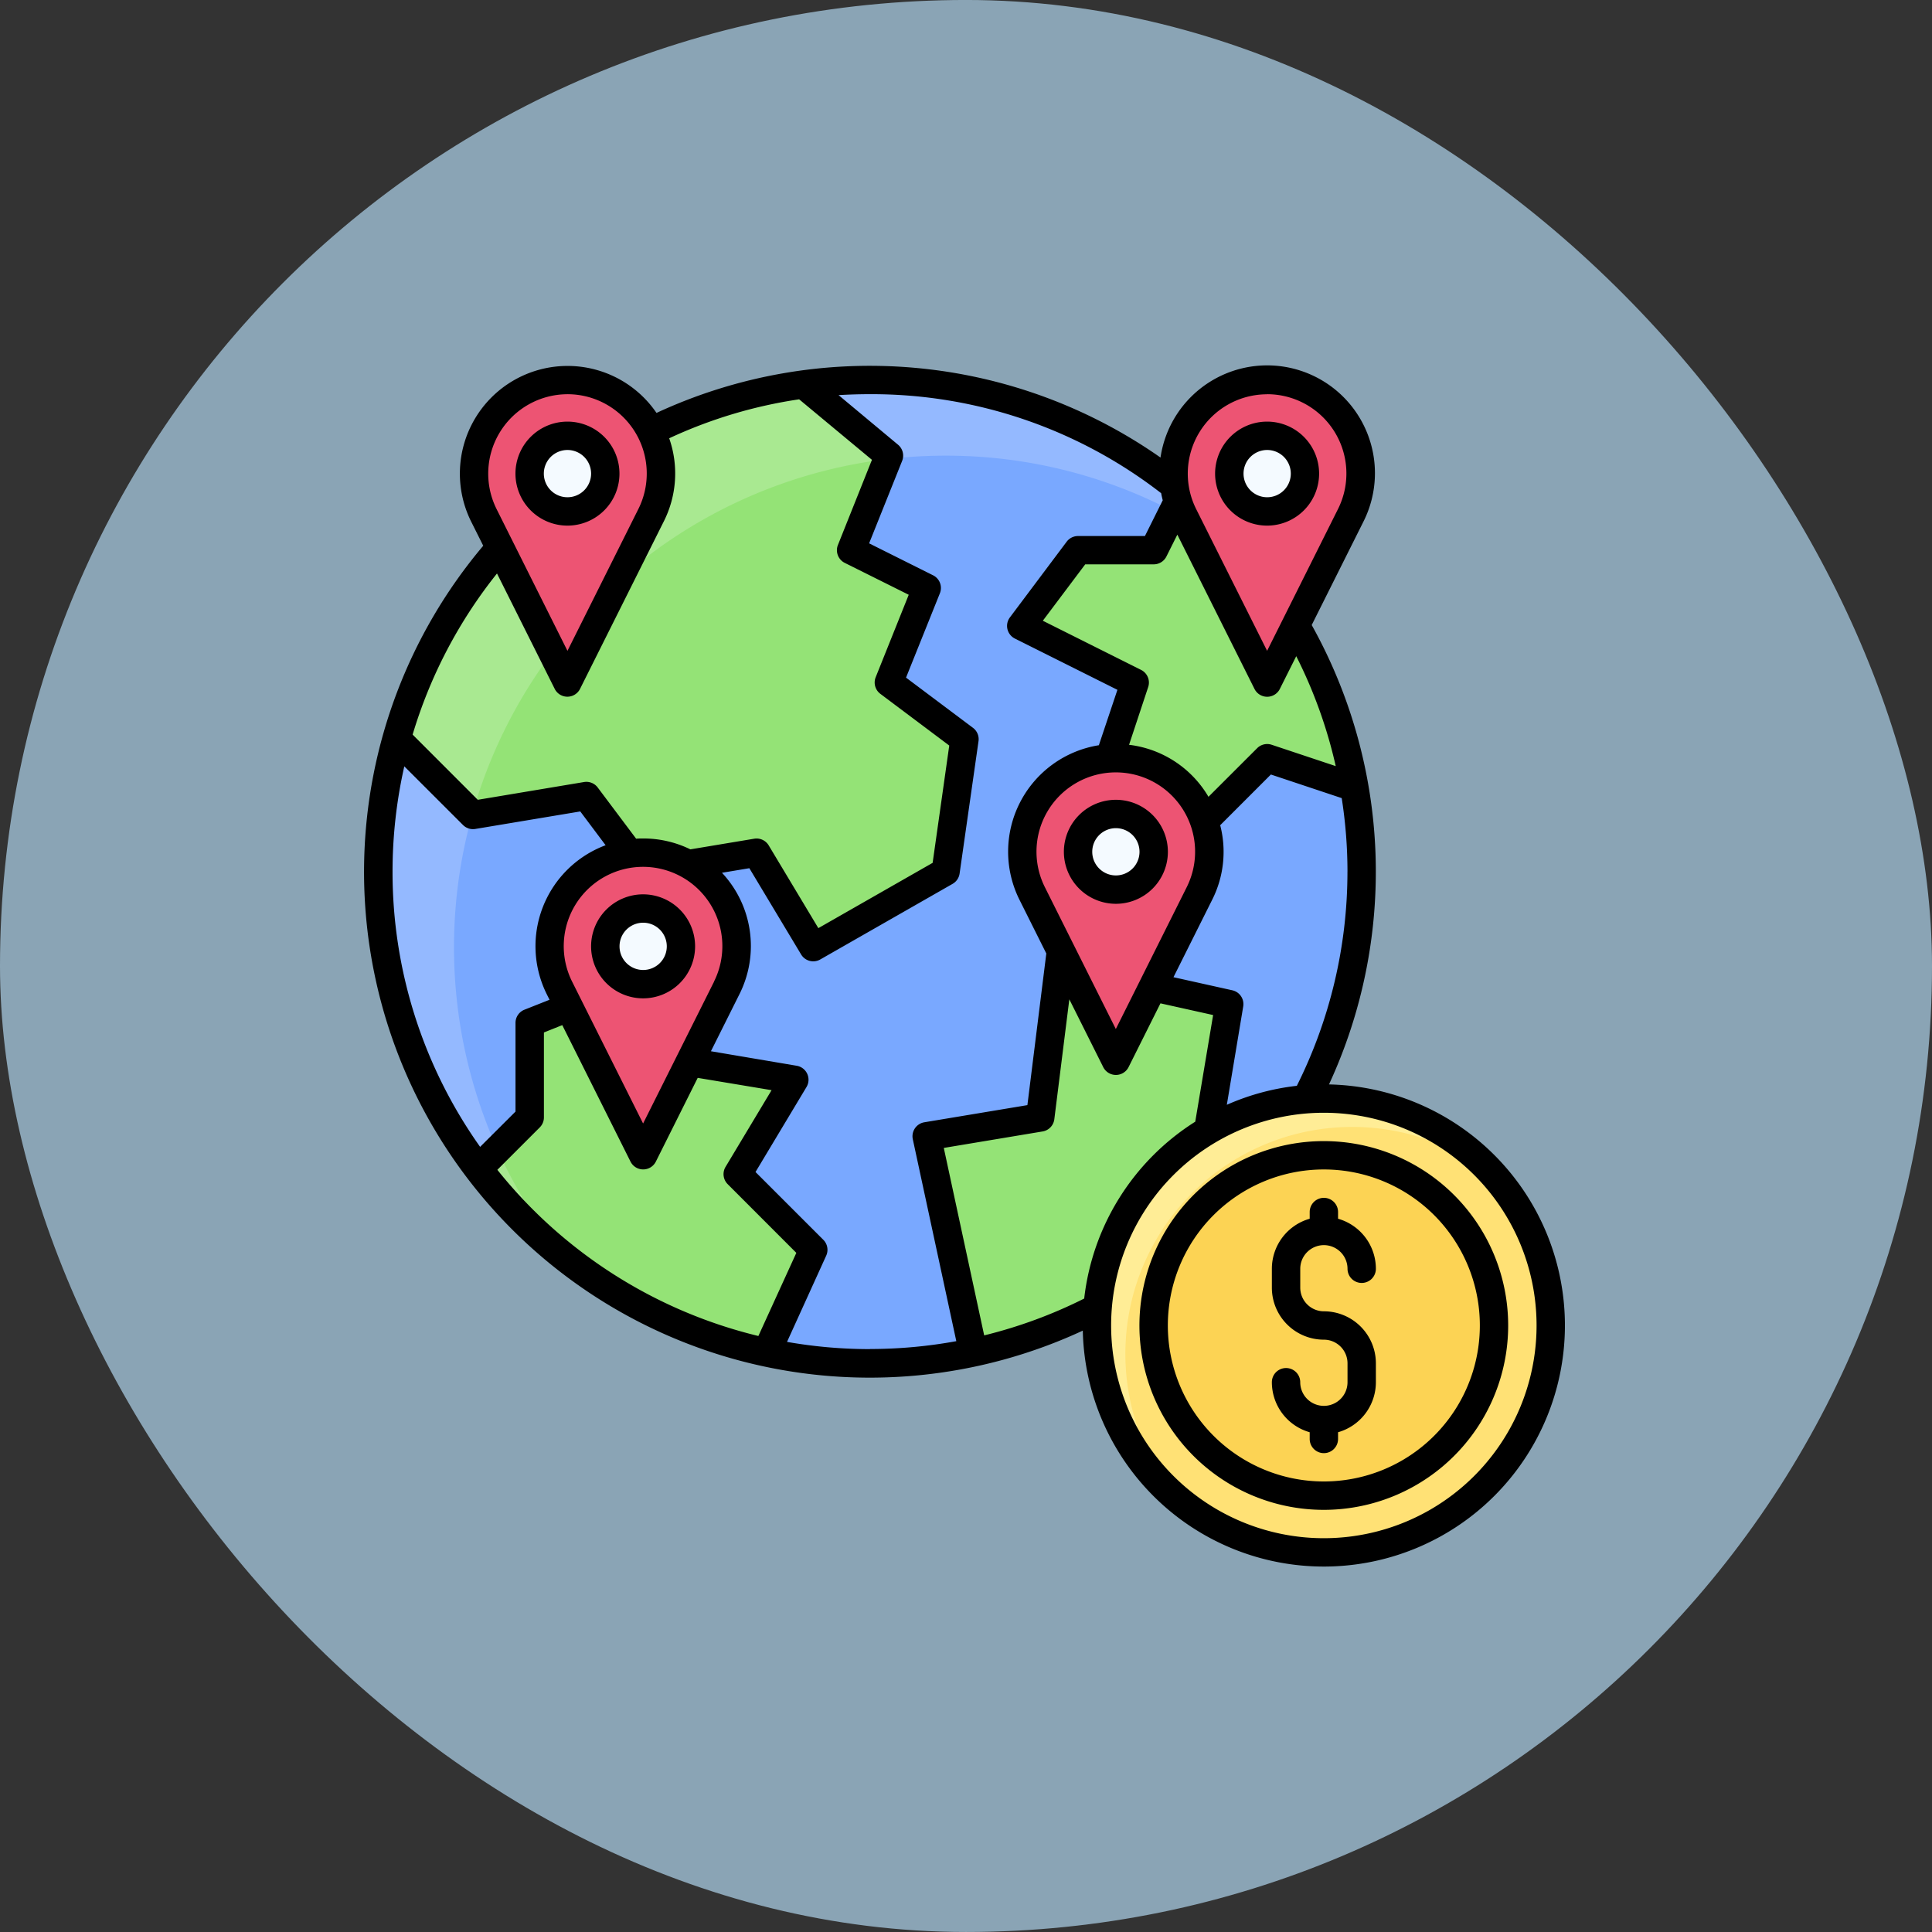 <svg xmlns="http://www.w3.org/2000/svg" width="90.914" height="90.914" viewBox="0 0 90.914 90.914"><rect x="0" y="0" width="90.914" height="90.914" fill="#333333" stroke="none"/><g transform="translate(-1080.159 -3228.399)"><g transform="translate(1080.159 3228.398)"><rect width="90.914" height="90.914" rx="45.457" transform="translate(0 0)" fill="#98b7ca" opacity="0.859"/><rect width="90.914" height="90.914" rx="45.457" transform="translate(0 0)" fill="none"/></g><g transform="translate(1097.046 3245.367)"><circle cx="23.135" cy="23.135" r="23.135" transform="translate(0.918 0.915)" fill="#94b9ff"/><path d="M28.135,5A23.135,23.135,0,0,0,10.093,42.617,23.135,23.135,0,0,0,42.617,10.093,23.036,23.036,0,0,0,28.135,5Z" transform="translate(-0.523 -0.526)" fill="#79a8ff"/><path d="M26.911,10.815l-3.559-1.78,1.78-4.449L21.119,1.242A23.149,23.149,0,0,0,1.97,17.906l3.586,3.586,5.339-.89,2.669,3.559,5.339-.89,2.669,4.449L27.8,24.162l.89-6.229-3.559-2.669Z" transform="translate(-0.189 -0.112)" fill="#a9e991"/><path d="M27.351,11.248l-3.559-1.78L25.508,5.18A23.157,23.157,0,0,0,5.964,21.894L6,21.926l5.339-.89L14,24.6l5.339-.89,2.669,4.449L28.241,24.6l.89-6.229L25.572,15.7Z" transform="translate(-0.629 -0.546)" fill="#94e376"/><path d="M21.158,37.449l-5.339-.89L13.15,33,8.7,34.78v4.449L6.288,41.642A23.135,23.135,0,0,0,19.856,50.28l2.192-4.823L18.489,41.9Z" transform="translate(-0.665 -3.612)" fill="#a9e991"/><path d="M21.27,37.449l-5.339-.89L13.262,33,8.813,34.78v4.449L7.3,40.741a23.135,23.135,0,0,0,3.038,4.946,23.037,23.037,0,0,0,9.629,4.592l2.192-4.823L18.6,41.9Z" transform="translate(-0.776 -3.612)" fill="#94e376"/><path d="M50.67,20.818A23.113,23.113,0,0,0,42.593,6.937L41.229,9.662H37.669L35,13.222l5.339,2.669-1.78,5.339,5.339.89,2.669-2.669Z" transform="translate(-3.829 -0.74)" fill="#a9e991"/><path d="M45.918,10.413a23.135,23.135,0,0,0-3.775-2.469l-.915,1.829H37.669L35,13.333,40.339,16l-1.78,5.339,5.339.89,2.669-2.669,4.1,1.368a23.063,23.063,0,0,0-4.752-10.516Z" transform="translate(-3.829 -0.851)" fill="#94e376"/><path d="M35.339,39.118,36.229,32l8.008,1.78-.89,5.339,2.413,2.413A23.135,23.135,0,0,1,32.192,50.17L30,40.008Z" transform="translate(-3.278 -3.501)" fill="#94e376"/><path d="M10.455,1h0A4.4,4.4,0,0,1,14.39,7.367l-3.935,7.87L6.52,7.367A4.4,4.4,0,0,1,10.455,1Z" transform="translate(-0.639 -0.085)" fill="#ed5473"/><circle cx="1.78" cy="1.78" r="1.78" transform="translate(8.037 3.54)" fill="#f4faff"/><path d="M14.455,26h0a4.4,4.4,0,0,1,3.935,6.367l-3.935,7.87-3.935-7.87A4.4,4.4,0,0,1,14.455,26Z" transform="translate(-1.08 -2.84)" fill="#ed5473"/><circle cx="1.78" cy="1.78" r="1.78" transform="translate(11.596 25.786)" fill="#f4faff"/><path d="M47.455,1h0A4.4,4.4,0,0,1,51.39,7.367l-3.935,7.87L43.52,7.367A4.4,4.4,0,0,1,47.455,1Z" transform="translate(-4.716 -0.085)" fill="#ed5473"/><circle cx="1.78" cy="1.78" r="1.78" transform="translate(40.959 3.54)" fill="#f4faff"/><path d="M39.455,21h0a4.4,4.4,0,0,1,3.935,6.367l-3.935,7.87-3.935-7.87A4.4,4.4,0,0,1,39.455,21Z" transform="translate(-3.835 -2.289)" fill="#ed5473"/><circle cx="1.78" cy="1.78" r="1.78" transform="translate(33.841 21.337)" fill="#f4faff"/><circle cx="10.678" cy="10.678" r="10.678" transform="translate(34.731 34.727)" fill="#ffed96"/><path d="M51.178,40.5a10.678,10.678,0,0,0-8.186,17.529A10.678,10.678,0,0,0,58.03,42.991,10.637,10.637,0,0,0,51.178,40.5Z" transform="translate(-4.435 -4.438)" fill="#ffe175"/><circle cx="8.008" cy="8.008" r="8.008" transform="translate(37.4 37.397)" fill="#fcd354"/><path d="M10.7,8.094A2.447,2.447,0,1,0,8.25,5.647,2.447,2.447,0,0,0,10.7,8.094Zm0-3.559A1.112,1.112,0,1,1,9.585,5.647,1.112,1.112,0,0,1,10.7,4.535Z" transform="translate(-0.881 -0.328)"/><path d="M12.25,30.647A2.447,2.447,0,1,0,14.7,28.2,2.447,2.447,0,0,0,12.25,30.647ZM14.7,29.535a1.112,1.112,0,1,1-1.112,1.112A1.112,1.112,0,0,1,14.7,29.535Z" transform="translate(-1.322 -3.083)"/><path d="M47.7,8.094A2.447,2.447,0,1,0,45.25,5.647,2.447,2.447,0,0,0,47.7,8.094Zm0-3.559a1.112,1.112,0,1,1-1.112,1.112A1.112,1.112,0,0,1,47.7,4.535Z" transform="translate(-4.958 -0.328)"/><path d="M39.7,23.2a2.447,2.447,0,1,0,2.447,2.447A2.447,2.447,0,0,0,39.7,23.2Zm0,3.559a1.112,1.112,0,1,1,1.112-1.112A1.112,1.112,0,0,1,39.7,26.759Z" transform="translate(-4.077 -2.532)"/><path d="M49.926,41.25A8.676,8.676,0,1,0,58.6,49.926a8.676,8.676,0,0,0-8.676-8.676Zm0,16.016a7.341,7.341,0,1,1,7.341-7.341A7.341,7.341,0,0,1,49.926,57.266Z" transform="translate(-4.517 -4.521)"/><path d="M50.7,46.475a1.114,1.114,0,0,1,1.112,1.112.667.667,0,0,0,1.335,0,2.45,2.45,0,0,0-1.78-2.354v-.316a.667.667,0,1,0-1.335,0v.316a2.45,2.45,0,0,0-1.78,2.354v.89A2.449,2.449,0,0,0,50.7,50.924a1.114,1.114,0,0,1,1.112,1.112v.89a1.112,1.112,0,1,1-2.225,0,.667.667,0,0,0-1.335,0,2.45,2.45,0,0,0,1.78,2.354v.316a.667.667,0,1,0,1.335,0v-.316a2.45,2.45,0,0,0,1.78-2.354v-.89A2.449,2.449,0,0,0,50.7,49.589a1.114,1.114,0,0,1-1.112-1.112v-.89A1.114,1.114,0,0,1,50.7,46.475Z" transform="translate(-5.289 -4.851)"/><path d="M45.651,34.062a23.835,23.835,0,0,0-.813-21.618L47.271,7.58a5.072,5.072,0,1,0-9.548-3.017,23.834,23.834,0,0,0-23.717-2.1A5.067,5.067,0,0,0,5.286,7.58l.567,1.133A23.8,23.8,0,0,0,34.066,45.647,11.345,11.345,0,1,0,45.651,34.062Zm.869-10.013a22.521,22.521,0,0,1-2.382,10.078,11.256,11.256,0,0,0-3.294.893l.771-4.627a.667.667,0,0,0-.513-.761l-2.769-.616,1.817-3.635a5.006,5.006,0,0,0,.382-3.517l2.385-2.386,3.333,1.111a22.5,22.5,0,0,1,.271,3.458Zm-10.9,7.406-3.338-6.674a3.732,3.732,0,1,1,6.674,0ZM42.739,1.582a3.732,3.732,0,0,1,3.338,5.4l-3.338,6.676L39.4,6.986a3.732,3.732,0,0,1,3.338-5.4ZM38,9.221l.515-1.03,3.63,7.259a.667.667,0,0,0,1.194,0l.771-1.54a22.4,22.4,0,0,1,1.859,5.173l-3.015-1.005a.667.667,0,0,0-.683.161L39.98,20.527a5.026,5.026,0,0,0-3.737-2.447l.9-2.717a.667.667,0,0,0-.335-.808l-4.623-2.313L34.18,9.588H37.4a.668.668,0,0,0,.6-.367ZM9.816,1.582a3.732,3.732,0,0,1,3.338,5.4L9.816,13.659,6.478,6.983a3.737,3.737,0,0,1,3.339-5.4ZM6.5,10.019l2.715,5.428a.667.667,0,0,0,1.194,0l3.935-7.869a5.009,5.009,0,0,0,.259-3.922,22.137,22.137,0,0,1,6.115-1.833L24.144,4.67l-1.6,4.005a.667.667,0,0,0,.321.845l3.01,1.5L24.32,14.9a.667.667,0,0,0,.22.782l3.242,2.433L27,23.635l-5.378,3.072-2.333-3.888A.666.666,0,0,0,18.6,22.5l-3,.5a5.042,5.042,0,0,0-2.225-.512c-.11,0-.219,0-.327.011L11.24,20.09a.668.668,0,0,0-.644-.258l-5,.836L2.53,17.6A22.414,22.414,0,0,1,6.5,10.019ZM16.713,29.228,13.375,35.9l-3.339-6.674a3.732,3.732,0,1,1,6.674,0ZM1.585,24.05a22.476,22.476,0,0,1,.553-4.956L4.9,21.854a.666.666,0,0,0,.581.186l4.938-.824,1.192,1.59a5.072,5.072,0,0,0-2.764,7.021l.125.251-1.181.468a.666.666,0,0,0-.42.623V35.34L5.706,37A22.342,22.342,0,0,1,1.585,24.05ZM6.517,38.08l1.991-1.991a.665.665,0,0,0,.2-.472v-4l.864-.346,3.21,6.421a.667.667,0,0,0,1.194,0l1.969-3.939,3.476.579-2.165,3.608a.666.666,0,0,0,.1.815l3.23,3.233L18.8,45.9A22.512,22.512,0,0,1,6.517,38.08Zm17.536,8.437a22.512,22.512,0,0,1-3.905-.34l1.843-4.056a.666.666,0,0,0-.135-.748l-3.191-3.19,2.4-4a.667.667,0,0,0-.463-1L16.567,32.5l1.34-2.681a5.047,5.047,0,0,0-.82-5.717l1.288-.215,2.436,4.059a.666.666,0,0,0,.9.236l6.229-3.559a.666.666,0,0,0,.329-.485l.89-6.229a.667.667,0,0,0-.261-.628l-3.15-2.362,1.594-3.971a.666.666,0,0,0-.321-.844L24.011,8.6l1.554-3.88a.667.667,0,0,0-.192-.76l-2.8-2.335q.736-.044,1.48-.044a22.23,22.23,0,0,1,13.7,4.659c.02.111.045.222.075.333L36.99,8.256H33.841a.667.667,0,0,0-.534.267l-2.669,3.559a.666.666,0,0,0,.235,1l4.822,2.411L34.822,18.1a5.072,5.072,0,0,0-3.737,7.271l1.264,2.529-.89,7.136-4.849.807a.668.668,0,0,0-.543.8l2.047,9.5a22.54,22.54,0,0,1-4.062.369Zm5.372-.65-1.9-8.817,4.648-.775a.666.666,0,0,0,.553-.575l.706-5.643,1.595,3.189a.667.667,0,0,0,1.194,0l1.5-3,2.478.551-.841,5.018a11.359,11.359,0,0,0-5.226,8.323,22.4,22.4,0,0,1-4.707,1.733Zm15.984,9.548A10.01,10.01,0,1,1,55.419,45.4,10.01,10.01,0,0,1,45.408,55.415Z" transform="translate(0 0)"/></g></g></svg>